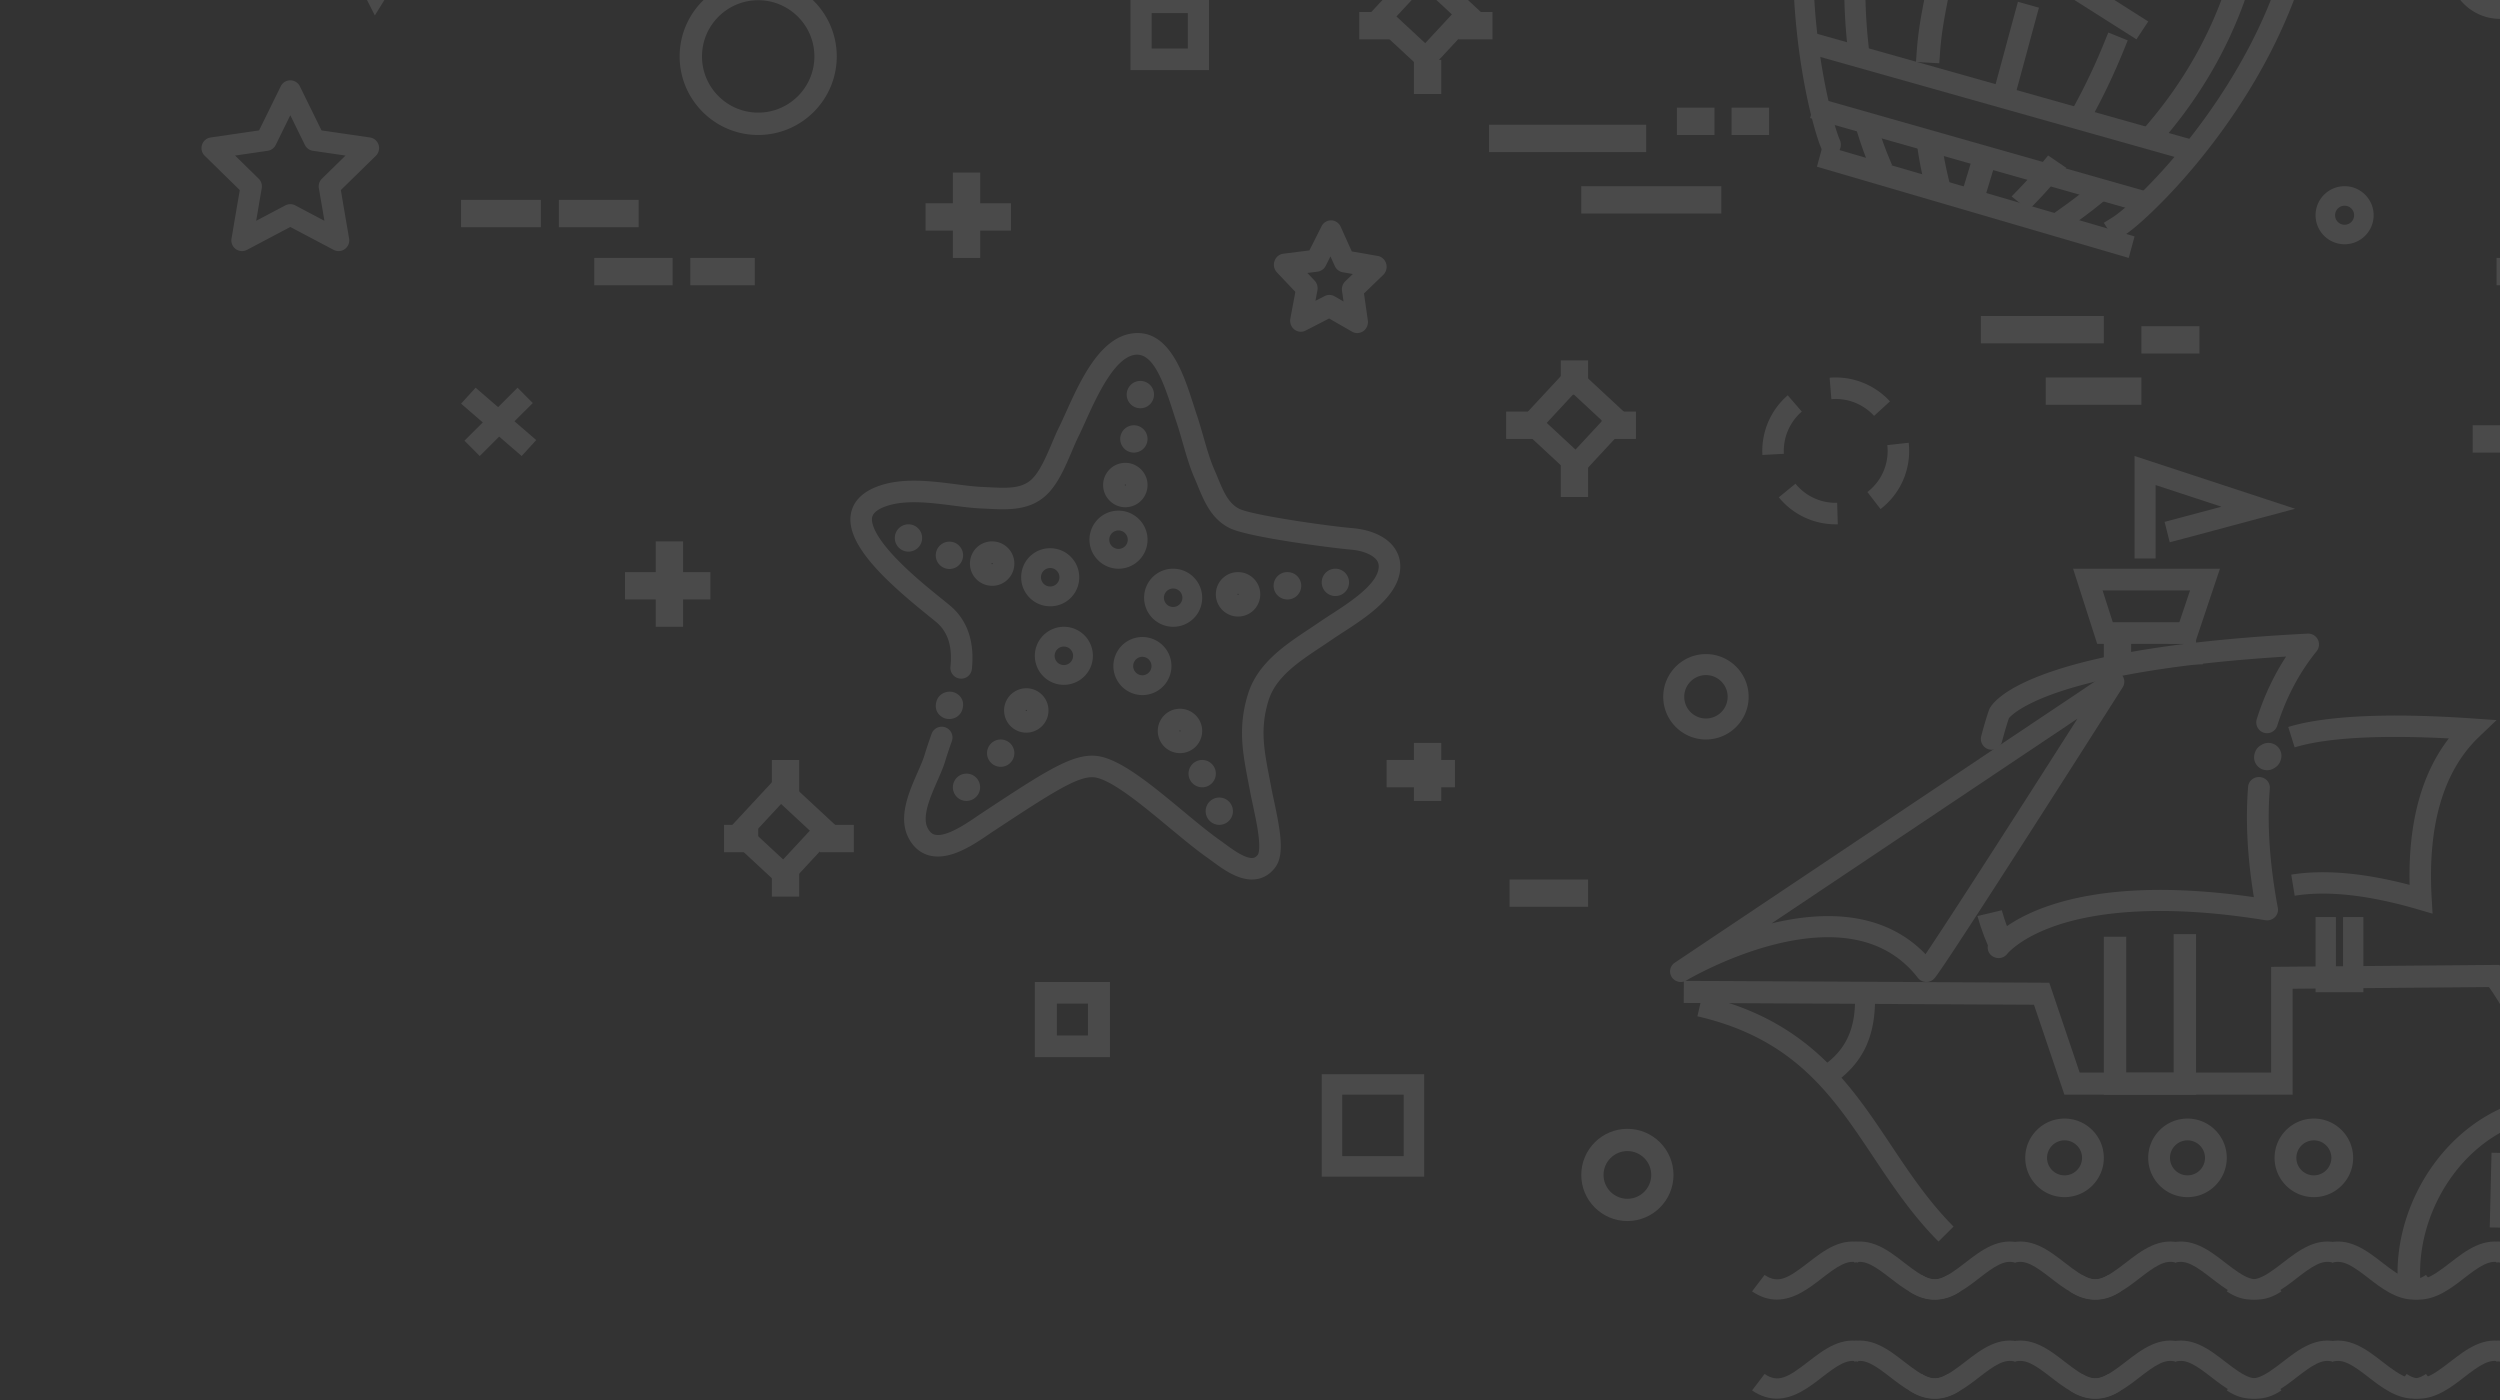 <svg width="732" height="410" fill="none" xmlns="http://www.w3.org/2000/svg"><rect width="100%" height="100%" fill="#333333" stroke="none"/><g style="mix-blend-mode:screen" opacity=".116" fill-rule="evenodd" clip-rule="evenodd" fill="#FFF"><path d="M548.729 121.769a15.25 15.25 0 00-12.498-4.9l-.519-6.274a21.55 21.55 0 0117.666 6.932l-4.649 4.242zm-32.696 11.445a21.5 21.5 0 017.417-17.467l4.116 4.764a15.197 15.197 0 00-5.248 12.359l-6.285.344zm34.591 15.839l-3.845-4.986c3.764-2.906 5.925-7.296 5.925-12.045 0-.566-.033-1.136-.092-1.691l6.255-.692c.089.784.133 1.588.133 2.383 0 6.715-3.053 12.922-8.376 17.031zm-13.124 4.468a21.428 21.428 0 01-16.659-7.907l4.875-3.983a15.157 15.157 0 0011.784 5.597c.141 0 .281-.004.422-.007l.178 6.292c-.2.008-.4.008-.6.008zm-74.5-91h41v-8h-41v8zm-21 203h23v-8h-23v8zm157-147h28v-8h-28v8zm-19-18h36v-8h-36v8zm47 3h17v-8h-17v8zm-191-59h46v-8h-46v8zm71-5h11v-8h-11v8zm-16 0h11v-8h-11v8zm-356 27h23.362v-8H135v8zm28.638 0H187v-8h-23.362v8zm10.362 17h22.945v-8H174v8zm28.126 0H221v-8h-18.874v8zm206.752-78.7l8.423 7.824 7.821-8.426-8.423-7.823-7.821 8.426zm8.755 16.7L400 5.153l16.367-17.634L434 3.89l-16.367 17.63z"/><path d="M414 27.52h8v-10h-8v10zm-16-16h10v-8h-10v8zm29 0h10v-8h-10v8zM220.877 243.822l8.425 7.823 7.82-8.426-8.424-7.823-7.821 8.426zm8.754 16.699L212 244.15l16.368-17.629L246 242.887l-16.369 17.634z"/><path d="M226 232.521h8v-10h-8v10zm0 30h8v-10h-8v10zm-14-13h10v-8h-10v8zm28 0h10v-8h-10v8zm212.879-125.699l8.424 7.823 7.818-8.426-8.424-7.823-7.818 8.426zm8.753 16.699L444 124.15l16.368-17.629L478 122.887l-16.368 17.634z"/><path d="M457 115.521h8v-10h-8v10zm0 30h8v-10h-8v10zm-16-17h10v-8h-10v8zm28 0h10v-8h-10v8zm-328.534 5L136 129.033l15.534-15.512 4.466 4.484-15.534 15.516z"/><path d="M152.74 133.521L135 118.19l4.26-4.669L157 128.855l-4.26 4.666zm323.758 203.51c-3.852 0-6.984 3.137-6.984 6.99 0 3.852 3.132 6.989 6.984 6.989 3.856 0 6.988-3.137 6.988-6.989 0-3.853-3.132-6.99-6.988-6.99zm0 20.49c-7.444 0-13.498-6.055-13.498-13.5 0-7.446 6.054-13.5 13.498-13.5 7.444 0 13.502 6.054 13.502 13.5 0 7.445-6.058 13.5-13.502 13.5zm-62.498-123h8v-17h-8v17z"/><path d="M406 230.521h20v-8h-20v8zm325-147h23v-8h-23v8zm-539 100h8v-25h-8v25z"/><path d="M183 175.521h25v-8h-25v8zm96-100h8v-25h-8v25z"/><path d="M271 67.52h25v-8h-25v8zm66.206-53.306h10.588V3.827h-10.588v10.387zM331 20.52h23v-23h-23v23zm62 318.001h18v-18h-18v18zm-6 6h30v-30h-30v30zm-77.552-41.339h9.104v-9.323h-9.104v9.323zM303 309.521h22v-22h-22v22zm421-177h23.362v-8H724v8zm28.638 0H776v-8h-23.362v8zM732.002-18.396c-4.917 0-8.918 4.001-8.918 8.918 0 4.914 4.001 8.915 8.918 8.915 4.913 0 8.914-4.001 8.914-8.915 0-4.917-4.001-8.918-8.914-8.918zm0 23.917C723.731 5.52 717-1.207 717-9.478c0-8.27 6.731-15.002 15.002-15.002 8.27 0 14.998 6.732 14.998 15.002s-6.728 14.999-14.998 14.999zM222 .064c-9.074 0-16.456 7.384-16.456 16.456 0 9.073 7.382 16.457 16.456 16.457s16.456-7.383 16.456-16.456S231.074.063 222 .063zm0 39.456c-12.682 0-23-10.316-23-23 0-12.683 10.318-23 23-23s23 10.317 23 23c0 12.684-10.318 23-23 23zm277.5 158.143a6.364 6.364 0 00-6.357 6.356 6.364 6.364 0 006.357 6.359 6.364 6.364 0 006.357-6.359 6.364 6.364 0 00-6.357-6.356zm0 18.858c-6.895 0-12.5-5.608-12.5-12.502 0-6.891 5.605-12.498 12.5-12.498s12.5 5.607 12.5 12.498c0 6.894-5.605 12.502-12.5 12.502zm187-156.289a2.793 2.793 0 00-2.789 2.788 2.793 2.793 0 002.789 2.789 2.79 2.79 0 002.789-2.788 2.79 2.79 0 00-2.789-2.789zm0 11.288c-4.687 0-8.5-3.813-8.5-8.5 0-4.686 3.813-8.5 8.5-8.5 4.69 0 8.5 3.814 8.5 8.5 0 4.687-3.81 8.5-8.5 8.5zM389.242 86.358c.526 0 1.048.137 1.519.407l2.628 1.508-.441-3.08a3.314 3.314 0 01.959-2.842l2.202-2.12-2.967-.517c-1.014-.175-1.878-.86-2.312-1.823l-1.271-2.824-1.39 2.759a3.128 3.128 0 01-2.393 1.716l-2.985.377 2.107 2.223a3.322 3.322 0 01.838 2.884l-.577 3.056 2.694-1.385a2.998 2.998 0 011.389-.339zm8.168 11.162a3.033 3.033 0 01-1.514-.403l-6.731-3.867-6.892 3.547a3.04 3.04 0 01-3.286-.323c-.945-.746-1.401-1.983-1.173-3.193l1.471-7.82-5.389-5.69a3.314 3.314 0 01-.72-3.334c.393-1.165 1.389-1.994 2.569-2.147l7.642-.966 3.562-7.064a3.107 3.107 0 012.841-1.739c1.187.027 2.261.754 2.761 1.869l3.249 7.223 7.591 1.324c1.172.202 2.135 1.081 2.477 2.26a3.307 3.307 0 01-.864 3.297l-5.631 5.434 1.128 7.882c.177 1.218-.33 2.436-1.308 3.136a3.078 3.078 0 01-1.783.575zM68.826 45.547l6.913 6.773a3.14 3.14 0 01.897 2.773l-1.632 9.56 8.544-4.513a3.113 3.113 0 012.904 0l8.544 4.513-1.632-9.56a3.138 3.138 0 01.897-2.773l6.913-6.773-9.553-1.394a3.118 3.118 0 01-2.35-1.714L85 33.74l-4.272 8.698a3.118 3.118 0 01-2.35 1.714l-9.552 1.394zM70.86 73.52c-.647 0-1.29-.203-1.834-.597a3.146 3.146 0 01-1.242-3.068l2.423-14.198-10.265-10.051a3.148 3.148 0 01-.79-3.215 3.127 3.127 0 012.52-2.135l14.186-2.072 6.344-12.916A3.12 3.12 0 0185 23.52a3.12 3.12 0 012.798 1.748l6.344 12.916 14.186 2.072c1.176.173 2.152 1 2.519 2.135a3.148 3.148 0 01-.789 3.215l-10.266 10.05 2.423 14.2a3.143 3.143 0 01-1.241 3.067c-.961.7-2.234.793-3.286.236L85 66.456l-12.688 6.703a3.08 3.08 0 01-1.452.361zm295.71 184.001c-4.387 0-8.662-3.162-11.582-5.319a73.033 73.033 0 00-1.203-.875c-3.506-2.45-7.425-5.705-11.574-9.144-7.604-6.313-16.223-13.463-21.3-14.504-4.572-.938-12.049 3.836-30.02 15.69-.407.267-.857.574-1.345.904-4.526 3.084-11.364 7.739-17.38 6.223-1.824-.459-4.369-1.723-6.138-5.129-3.137-6.039.069-13.348 2.645-19.219.829-1.891 1.612-3.677 2.042-5.104.641-2.124 1.394-4.3 2.047-6.153a3.151 3.151 0 014.02-1.924 3.15 3.15 0 011.926 4.018c-.629 1.783-1.353 3.877-1.957 5.879-.54 1.79-1.397 3.743-2.305 5.812-2.036 4.644-4.571 10.423-2.824 13.788.749 1.438 1.549 1.787 2.086 1.92 3.267.823 9.136-3.169 12.29-5.319.515-.348.992-.674 1.422-.956 19.409-12.803 27.442-18.099 34.756-16.602 6.624 1.357 15.489 8.711 24.062 15.827 4.045 3.355 7.867 6.528 11.16 8.829.396.278.846.608 1.337.972 2.083 1.538 5.959 4.407 8.203 4.055.358-.056.841-.219 1.401-.994.027-.037.65-.989.201-5.119-.32-2.946-1.052-6.36-1.697-9.37-.301-1.405-.585-2.728-.804-3.896-.171-.915-.343-1.805-.511-2.679-1.678-8.707-3.128-16.224-.107-25.943 2.793-8.989 10.817-14.315 17.896-19.011 1.134-.756 2.21-1.468 3.252-2.191.953-.656 2.05-1.368 3.211-2.116 5.039-3.262 12.652-8.192 13.772-12.873.382-1.594-.063-2.458-.434-2.966-1.146-1.59-4.086-2.806-7.487-3.095-5.34-.456-29.675-3.558-35.343-6.205-5.484-2.557-7.66-7.832-9.58-12.487-.313-.76-.61-1.479-.916-2.176-1.444-3.288-2.513-7.017-3.546-10.623-.617-2.15-1.2-4.185-1.846-6.09-.321-.945-.645-1.957-.989-3.028-2.928-9.133-5.985-17.266-11.214-16.428-6.009.96-11.239 12.551-14.365 19.474-.734 1.628-1.429 3.166-2.058 4.426-.615 1.234-1.253 2.739-1.929 4.33-1.929 4.548-4.116 9.703-7.513 12.861-4.942 4.593-11.356 4.267-17.016 3.978-.648-.034-1.297-.067-1.941-.093-2.528-.1-5.297-.456-8.228-.834-6.719-.864-14.336-1.842-20.027.293-2.297.863-3.568 1.953-3.776 3.243-.186 1.149.103 4.585 6.765 11.628 4.513 4.77 10.016 9.207 13.658 12.143 1.638 1.323 2.72 2.194 3.346 2.798 4.05 3.911 5.93 9.285 5.588 15.983-.03.571-.074 1.156-.133 1.746a3.149 3.149 0 01-3.452 2.817 3.15 3.15 0 01-2.82-3.451c.048-.482.085-.964.109-1.431.249-4.867-.952-8.506-3.671-11.131-.424-.407-1.583-1.345-2.925-2.428-12.628-10.182-24.117-20.827-22.689-29.675.409-2.535 2.092-6.004 7.785-8.139 7.157-2.688 15.598-1.602 23.046-.645 2.79.359 5.425.696 7.675.785.668.03 1.34.063 2.012.097 5.049.259 9.412.482 12.401-2.298 2.412-2.243 4.319-6.739 6.003-10.705.714-1.686 1.389-3.277 2.091-4.685.575-1.149 1.244-2.632 1.953-4.203 4.116-9.119 9.753-21.61 19.115-23.108 11.003-1.76 15.343 11.773 18.214 20.728.334 1.045.651 2.031.955 2.928.695 2.05 1.326 4.252 1.936 6.379.975 3.407 1.984 6.924 3.257 9.823.336.763.66 1.549.973 2.309 1.625 3.94 3.159 7.662 6.418 9.181 4.086 1.905 25.921 5.012 33.215 5.634 2.547.219 8.825 1.209 12.059 5.683 1.668 2.309 2.173 5.118 1.453 8.117-1.702 7.135-10.242 12.666-16.475 16.698-1.12.727-2.18 1.413-3.055 2.017-1.091.756-2.24 1.516-3.349 2.253-6.504 4.319-13.234 8.785-15.363 15.631-2.55 8.21-1.363 14.363.278 22.881.171.886.345 1.787.52 2.713.204 1.086.478 2.373.771 3.737 1.947 9.081 3.118 15.797.441 19.5-1.42 1.965-3.338 3.188-5.542 3.529-.446.07-.892.104-1.337.104z"/><path d="M277.894 210.521a4.04 4.04 0 01-1.289-.208c-1.211-.414-3.269-1.992-2.395-4.988.392-1.339 1.469-2.312 2.757-2.65a4.059 4.059 0 012.486.086c1.22.437 3.268 2.064 2.291 5.078-.519 1.6-2.017 2.636-3.649 2.677-.067.005-.135.005-.201.005zm65.6-38.209a2.721 2.721 0 00-2.691 2.47 2.715 2.715 0 002.459 2.937 2.73 2.73 0 002.935-2.46 2.712 2.712 0 00-2.703-2.947zm.013 11.209c-.25 0-.504-.014-.754-.035-4.668-.412-8.131-4.544-7.72-9.212a8.45 8.45 0 018.461-7.753c.25 0 .503.01.753.034 4.669.412 8.131 4.544 7.72 9.212a8.454 8.454 0 01-8.46 7.754zm19.006-9.677c-.094 0-.179.063-.188.16a.174.174 0 00.16.189l.019.004a.177.177 0 00.17-.16c.002-.022.007-.074-.04-.13-.046-.056-.099-.059-.119-.063h-.002zm-.009 6.677a7.4 7.4 0 01-.576-.027c-3.569-.316-6.217-3.477-5.903-7.044a6.462 6.462 0 016.471-5.929 6.464 6.464 0 014.986 2.324 6.458 6.458 0 011.492 4.746 6.465 6.465 0 01-6.47 5.93zm18.48-8.65a3.995 3.995 0 01-4.334 3.633 4 4 0 11.704-7.967 3.995 3.995 0 013.63 4.334zm14-.998a3.999 3.999 0 11-3.634-4.337 3.999 3.999 0 013.634 4.337zm-60.48 21.438c-.245 0-.491.034-.732.102a2.686 2.686 0 00-1.63 1.277 2.7 2.7 0 00-.248 2.058 2.715 2.715 0 002.605 1.982 2.71 2.71 0 00.005-5.419zm-.005 11.21a8.525 8.525 0 01-8.182-6.213 8.448 8.448 0 01.78-6.458 8.433 8.433 0 015.117-4.013 8.43 8.43 0 012.29-.316 8.523 8.523 0 018.181 6.212c1.262 4.513-1.383 9.21-5.896 10.471a8.561 8.561 0 01-2.29.317zm11.002 10.325a.12.12 0 00-.048.007.16.16 0 00-.106.082c-.035.063-.021.112-.016.13.036.13.165.13.166.13.016 0 .031 0 .049-.007a.157.157 0 00.107-.082c.035-.063.021-.112.016-.134-.03-.104-.131-.126-.168-.126zm-.004 6.675a6.516 6.516 0 01-6.254-4.752 6.449 6.449 0 01.596-4.937 6.458 6.458 0 013.912-3.073 6.49 6.49 0 011.75-.238 6.518 6.518 0 016.256 4.751 6.449 6.449 0 01-.596 4.937 6.46 6.46 0 01-3.914 3.073c-.57.16-1.159.239-1.75.239zm7.579 9.852a4.001 4.001 0 01-4.927-2.778 3.996 3.996 0 012.775-4.926 3.998 3.998 0 014.927 2.773 4.003 4.003 0 01-2.775 4.931zm5 11a4 4 0 01-2.152-7.705 4.004 4.004 0 014.928 2.776 4.003 4.003 0 01-2.776 4.929zm-50.582-75.061a2.725 2.725 0 00-2.691 2.473 2.691 2.691 0 00.622 1.976 2.688 2.688 0 001.837.958 2.724 2.724 0 002.935-2.46 2.708 2.708 0 00-2.459-2.933c-.082-.007-.163-.014-.244-.014zm.013 11.209h-.001c-.249 0-.503-.011-.752-.035a8.43 8.43 0 01-5.769-3.004 8.446 8.446 0 01-1.951-6.208 8.452 8.452 0 018.46-7.753c.25 0 .503.013.753.034 4.669.412 8.131 4.544 7.72 9.215a8.45 8.45 0 01-8.46 7.751zm-16.994-12.677c-.093 0-.179.063-.188.16a.168.168 0 00.04.13c.047.056.1.059.12.063h.019a.179.179 0 00.171-.16c.001-.022.006-.074-.041-.13-.046-.056-.099-.059-.119-.063h-.002zm-.009 6.677c-.001 0 0 0 0 0-.191 0-.384-.012-.575-.027a6.464 6.464 0 01-4.411-2.298 6.458 6.458 0 01-1.492-4.746 6.462 6.462 0 017.044-5.903 6.462 6.462 0 014.412 2.298 6.458 6.458 0 011.492 4.746 6.464 6.464 0 01-6.47 5.93zm-16.488-9.355a4 4 0 107.967.709 4 4 0 00-7.967-.709zm-12-4.996a3.998 3.998 0 003.632 4.334 3.997 3.997 0 004.336-3.633 3.998 3.998 0 00-3.633-4.334 3.996 3.996 0 00-4.335 3.633zm65.491-1.858a2.709 2.709 0 00-2.685 3.107 2.723 2.723 0 002.671 2.31 2.697 2.697 0 002.184-1.1 2.694 2.694 0 00.5-2.01 2.72 2.72 0 00-2.67-2.307zm-.014 11.209h-.001c-4.169-.004-7.779-3.114-8.398-7.243-.693-4.634 2.512-8.971 7.145-9.666a8.834 8.834 0 011.268-.091c4.169 0 7.78 3.11 8.397 7.239a8.442 8.442 0 01-1.571 6.313 8.44 8.44 0 01-5.574 3.352 8.823 8.823 0 01-1.266.096zm2.012-24.677c-.05.007-.102.015-.146.07-.043.06-.035.112-.032.134.018.119.119.157.201.145a.176.176 0 00.146-.2.179.179 0 00-.169-.149zm-.008 6.677c-3.188 0-5.95-2.381-6.424-5.535a6.457 6.457 0 011.201-4.828 6.458 6.458 0 014.264-2.563c.319-.048.645-.074.967-.074 3.188 0 5.95 2.38 6.423 5.538a6.506 6.506 0 01-6.431 7.462zm1.91-23.955a3.996 3.996 0 00-3.362 4.547 3.997 3.997 0 004.548 3.362 3.996 3.996 0 003.362-4.547 3.996 3.996 0 00-4.548-3.362zm2.001-13a4 4 0 101.185 7.909 4 4 0 00-1.185-7.909zm-21.904 77.746a2.685 2.685 0 00-2.442 1.533 2.687 2.687 0 00-.116 2.068 2.686 2.686 0 001.381 1.547c.37.177.764.269 1.169.269a2.689 2.689 0 002.443-1.537c.313-.65.354-1.386.115-2.067a2.682 2.682 0 00-1.38-1.544 2.659 2.659 0 00-1.17-.269zm-.008 11.209a8.41 8.41 0 01-3.679-.842 8.447 8.447 0 01-4.335-4.851 8.446 8.446 0 01.363-6.494 8.54 8.54 0 017.659-4.813c1.281 0 2.519.282 3.679.841a8.43 8.43 0 014.335 4.848 8.442 8.442 0 01-.363 6.493 8.542 8.542 0 01-7.659 4.818zm-10.991 7.323a.182.182 0 00-.16.1.16.16 0 00-.008.134c.023.071.071.093.088.101a.176.176 0 10.08-.335zm-.005 6.677a6.433 6.433 0 01-2.816-.644 6.449 6.449 0 01-3.316-3.708 6.455 6.455 0 01.279-4.966 6.533 6.533 0 015.858-3.682c.98 0 1.927.215 2.814.643a6.509 6.509 0 013.04 8.674 6.54 6.54 0 01-5.859 3.683zm-9.234 9.603a3.999 3.999 0 103.468-7.207 3.999 3.999 0 00-3.468 7.207zm-10 10a4 4 0 003.468-7.209 4.002 4.002 0 00-5.338 1.873 3.998 3.998 0 001.87 5.336zM109.753 4.521L89-36.48l18.557.614-.186 6.403-8.122-.268L110.27-7.954l3.708-5.996L119-10.423l-9.247 14.944zm515.799 7L566-26.245l3.448-5.236L629 6.285l-3.448 5.236zm-2.267 64L532 48.813l1.715-6.293L625 69.228l-1.715 6.293z"/><path d="M536.061 45.52c-1.083 0-2.124-.644-2.64-1.763-1.623-3.53-5.585-16.947-7.457-35.854-1.585-15.978-1.996-40.078 5.035-64.164.488-1.67 2.142-2.595 3.689-2.073 1.55.526 2.411 2.304 1.923 3.974-6.73 23.046-6.325 46.21-4.799 61.588 1.81 18.237 5.678 31.098 6.883 33.718.719 1.57.124 3.471-1.333 4.247a2.753 2.753 0 01-1.301.328zm83.278 25L616 65.237l2.659-1.66c4.529-2.821 25.203-21.726 40.026-50.077 12.987-24.827 24.153-62.92 3.62-103.387l-1.415-2.785 5.607-2.808 1.415 2.786c9.504 18.729 13.434 38.544 11.683 58.899-1.422 16.553-6.582 33.432-15.336 50.172-8.23 15.735-18.026 28.197-24.796 35.88-7.34 8.327-14.339 14.656-17.464 16.605l-2.66 1.659z"/><path d="M642.295 47.52L529 15.553l1.705-6.032L644 41.488l-1.705 6.032zm-13.99 15L530 34.564l1.695-6.044L630 56.477l-1.695 6.044z"/><path d="M548.127 50.52l-1.145-2.774c-.731-1.772-1.858-4.718-3.092-8.693l-.89-2.855 6.047-1.678.89 2.855c1.171 3.773 2.235 6.55 2.917 8.21L554 48.36l-5.873 2.161zm-6.997-35l-.315-3.121c-2.826-27.96.348-68.794 31.525-104.532l2.046-2.347L579-90.314l-2.046 2.343c-29.693 34.034-32.704 73.019-30.005 99.728l.316 3.122-6.135.642zm90.827 27L627 38.468l2.065-2.433C659.042.71 660.864-39.22 657.114-66.496l-.429-3.138 6.396-.846.429 3.138c3.924 28.536 1.992 70.34-29.488 107.43l-2.065 2.432zm-27.435 25L601 62.715l2.445-1.732a156.305 156.305 0 007.414-5.587l2.331-1.875 3.81 4.59-2.332 1.876a160.568 160.568 0 01-7.7 5.802l-2.446 1.733zm7.894-33L607 31.64l1.44-2.704c2.76-5.183 5.358-10.76 7.722-16.575l1.151-2.84L623 11.824l-1.155 2.84c-2.443 6.01-5.131 11.781-7.989 17.15l-1.44 2.706zm-18.452 27L589 57.51l2.199-2.264a117.325 117.325 0 006.509-7.306l1.985-2.42L605 49.143l-1.985 2.424a125.431 125.431 0 01-6.851 7.69l-2.2 2.264zm-26.149-43L561 18.15l.213-2.967c.446-6.216 1.301-10.626 2.486-16.734l.566-2.928 6.735.988-.57 2.929c-1.149 5.926-1.98 10.21-2.402 16.12l-.213 2.962zm-3.947 37l-.719-3.07a103.824 103.824 0 01-1.704-9.06L561 40.286l7.226-.766.441 3.108a99.444 99.444 0 001.614 8.585L571 54.28l-7.132 1.24zm16.788 4L574 57.837l4.344-14.316L585 45.206l-4.344 14.316zm9.488-32L584 25.79l.851-3.123a3157.08 3157.08 0 002.288-8.452 3413.72 3413.72 0 012.862-10.572l.852-3.122L597 2.25l-.851 3.123a2935.757 2935.757 0 00-2.858 10.553 3326.73 3326.73 0 01-2.296 8.471l-.851 3.122zm-22.553 336.001c-7.757-7.798-13.55-16.482-19.151-24.882-11.844-17.76-23.029-34.534-51.44-41.067l1.393-6.051c30.819 7.088 43.226 25.688 55.22 43.674 5.436 8.152 11.058 16.581 18.387 23.947l-4.409 4.379zm134.496 12c-1.495-24.319 16.327-52.226 45.241-55l.672 6.156c-25.156 2.417-40.644 27.023-39.32 48.49l-6.593.354z"/><path d="M736.48 359.521l-7.48-.134.52-21.866 7.48.137-.52 21.863zm-65.196-39h-66.826l-8.911-26.338L493 293.662l.03-6.46 106.998.544 8.904 26.315h56.061v-30.967l66.794-.573.954 1.189c.504.627 12.367 15.61 13.259 33.026l-6.283.338c-.652-12.715-8.304-24.392-10.943-28.067l-57.49.494v31.02zm-55.284-126h8v-11h-8v11z"/><path d="M643 320.521h-27v-46.242h6.557v39.798h13.886v-40.556H643v47zm-6-126h8v-2h-8v2zm-53.676 85c-1.751-3.508-3.208-7.31-4.324-11.313l7.121-1.687c1.004 3.603 2.309 7.022 3.879 10.155l-6.676 2.845z"/><path d="M583.147 219.521c-.267 0-.537-.038-.803-.109-1.68-.444-2.683-2.183-2.239-3.874 1.221-4.669 2.213-7.483 2.257-7.598.03-.09.067-.18.104-.265.562-1.221 3.363-5.561 15.85-10.2 16.539-6.14 42.572-10.163 77.378-11.951a3.164 3.164 0 012.968 1.739 3.196 3.196 0 01-.374 3.441c-5.043 6.218-8.917 13.541-11.507 21.763a3.137 3.137 0 01-3.948 2.064c-1.658-.53-2.571-2.314-2.046-3.986 2.098-6.659 4.976-12.791 8.584-18.307-38.239 2.374-58.508 7.338-68.883 11.193-9.394 3.486-11.984 6.483-12.284 6.871-.244.724-1.061 3.191-2.02 6.852a3.15 3.15 0 01-3.037 2.367zm80.663 6c-.201 0-.407-.018-.613-.049-2.077-.338-3.483-2.272-3.147-4.331.282-1.717 1.253-2.573 2.041-2.99a3.797 3.797 0 012.785-.568c2.068.372 3.438 2.338 3.062 4.388-.305 1.637-1.222 2.471-1.992 2.893a3.817 3.817 0 01-2.136.657zm-78.622 55a3.27 3.27 0 01-1.878-.59 3.024 3.024 0 01-.701-4.311c.682-.905 17.007-21.617 77.327-12.93-1.919-11.782-2.47-22.391-1.691-32.327.132-1.694 1.661-2.96 3.415-2.834 1.758.127 3.071 1.607 2.939 3.301-.832 10.588-.063 22.044 2.351 35.024a3.01 3.01 0 01-.87 2.707 3.251 3.251 0 01-2.793.873c-31.196-5.057-50.13-2.071-60.522 1.324-11.084 3.624-14.976 8.452-15.013 8.499a3.192 3.192 0 01-2.564 1.264zm127.072-13l-4.294-1.256c-14.391-4.204-26.527-5.548-36.077-3.99l-1.015-6.178c9.509-1.546 21.156-.541 34.658 2.997-.418-18.09 3.438-32.466 11.491-42.884-25.723-1.344-38.71.633-45.149 2.625L670 212.86c7.475-2.312 22.893-4.624 53.91-2.503l7.09.485-5.123 4.893c-10.465 9.991-15.133 25.924-13.88 47.346l.263 4.44zm-177.346 51L532 313.233c8.059-4.851 11.393-11.298 11.146-21.558l5.839-.154c.306 12.636-4.035 20.961-14.071 27zm69.584 15.373a5.133 5.133 0 00-5.125 5.128 5.13 5.13 0 005.125 5.125 5.133 5.133 0 005.129-5.125 5.136 5.136 0 00-5.129-5.128zm0 16.627c-6.339 0-11.498-5.159-11.498-11.499 0-6.343 5.159-11.501 11.498-11.501 6.343 0 11.502 5.158 11.502 11.501 0 6.34-5.159 11.499-11.502 11.499zm36.002-16.627a5.136 5.136 0 00-5.128 5.128 5.133 5.133 0 005.128 5.125 5.133 5.133 0 005.128-5.125 5.136 5.136 0 00-5.128-5.128zm0 16.627c-6.342 0-11.5-5.159-11.5-11.499 0-6.343 5.158-11.501 11.5-11.501 6.338 0 11.5 5.158 11.5 11.501 0 6.34-5.162 11.499-11.5 11.499zm36.998-16.627a5.135 5.135 0 00-5.125 5.128 5.132 5.132 0 005.125 5.125 5.13 5.13 0 005.129-5.125 5.133 5.133 0 00-5.129-5.128zm0 16.627c-6.339 0-11.498-5.159-11.498-11.499 0-6.343 5.159-11.501 11.498-11.501 6.343 0 11.502 5.158 11.502 11.501 0 6.34-5.159 11.499-11.502 11.499zm14.502-60h-14v-22h5.95v15.438h2.1v-15.438H692v22z"/><path d="M535.25 268.237c11.814 0 21.397 3.748 28.544 11.15 6.866-10.151 27.422-42.189 44.483-68.96l-89.572 59.953c5.276-1.286 10.907-2.143 16.545-2.143zm-43.111 19.282a3.145 3.145 0 01-2.638-1.413 3.06 3.06 0 01.871-4.228l126.727-84.823a3.182 3.182 0 013.941.326 3.056 3.056 0 01.483 3.861c-5.235 8.234-51.239 80.578-55.065 85.151a3.11 3.11 0 01-2.48 1.126 3.156 3.156 0 01-2.435-1.217c-6.107-7.888-14.955-11.891-26.293-11.891-20.19 0-41.27 12.53-41.48 12.657a3.168 3.168 0 01-1.631.451zm126.479-105.337h19.502l3.129-9.323H615.63l2.988 9.323zm24 6.339h-28.56l-7.058-22h43l-7.382 22zm-11.454-25H625v-30l47 15.448-9.975 2.672c-1.037.279-25.469 6.822-26.727 7.137l-1.498-5.971c.66-.166 8.779-2.331 16.651-4.439l-19.287-6.339v21.492z"/><path d="M635 188.521h8v-3h-8v3zm-114.747 192c-2.289 0-4.712-.681-7.253-2.404l3.669-4.815c3.954 2.68 6.78 1.061 12.753-3.572 4.661-3.614 9.946-7.714 16.578-5.659l-1.96 5.634c-3.122-.966-6.096 1.096-10.623 4.606-3.551 2.752-8.011 6.21-13.164 6.21z"/><path d="M566.747 380.521c-5.156 0-9.613-3.458-13.164-6.21-4.527-3.51-7.501-5.572-10.623-4.606l-1.96-5.634c6.632-2.055 11.914 2.045 16.578 5.659 5.973 4.633 8.799 6.252 12.753 3.572l3.669 4.815c-2.545 1.723-4.967 2.404-7.253 2.404z"/><path d="M566.253 380.521c-2.286 0-4.708-.681-7.253-2.404l3.669-4.815c3.958 2.68 6.78 1.061 12.753-3.572 4.664-3.614 9.946-7.714 16.578-5.659l-1.96 5.634c-3.122-.966-6.096 1.096-10.623 4.606-3.551 2.752-8.008 6.21-13.164 6.21z"/><path d="M613.751 380.521c-5.157 0-9.617-3.458-13.164-6.21-4.527-3.51-7.501-5.572-10.623-4.606L588 364.071c6.632-2.055 11.917 2.045 16.578 5.659 5.973 4.633 8.799 6.252 12.753 3.572l3.669 4.815c-2.541 1.723-4.964 2.404-7.249 2.404z"/><path d="M613.253 380.521c-2.289 0-4.712-.681-7.253-2.404l3.669-4.815c3.954 2.68 6.78 1.061 12.753-3.572 4.661-3.614 9.946-7.714 16.578-5.659l-1.96 5.634c-3.122-.966-6.096 1.096-10.623 4.606-3.551 2.752-8.011 6.21-13.164 6.21z"/><path d="M660.747 380.521c-5.156 0-9.613-3.458-13.164-6.21-4.527-3.51-7.501-5.572-10.623-4.606l-1.96-5.634c6.632-2.055 11.914 2.045 16.578 5.659 5.973 4.633 8.799 6.252 12.753 3.572l3.669 4.815c-2.541 1.723-4.967 2.404-7.253 2.404z"/><path d="M659.253 380.521c-2.286 0-4.708-.681-7.253-2.404l3.669-4.815c3.954 2.68 6.784 1.061 12.757-3.572 4.66-3.614 9.942-7.714 16.574-5.659l-1.96 5.634c-3.122-.966-6.096 1.096-10.623 4.606-3.547 2.752-8.008 6.21-13.164 6.21z"/><path d="M706.748 380.521c-5.156 0-9.616-3.458-13.163-6.21-4.526-3.51-7.5-5.572-10.621-4.606L681 364.071c6.631-2.055 11.916 2.045 16.576 5.659 5.973 4.633 8.798 6.252 12.752 3.572l3.672 4.815c-2.544 1.723-4.967 2.404-7.252 2.404z"/><path d="M708.253 380.521c-2.289 0-4.712-.681-7.253-2.404l3.669-4.815c3.954 2.68 6.78 1.061 12.753-3.572 4.661-3.614 9.946-7.714 16.578-5.659l-1.96 5.634c-3.122-.966-6.096 1.096-10.623 4.606-3.551 2.752-8.011 6.21-13.164 6.21z"/><path d="M754.747 380.521c-5.156 0-9.613-3.458-13.164-6.21-4.527-3.51-7.501-5.572-10.623-4.606l-1.96-5.634c6.632-2.055 11.914 2.045 16.578 5.659 5.973 4.633 8.799 6.252 12.753 3.572l3.669 4.815c-2.541 1.723-4.967 2.404-7.253 2.404zm-234.494 29c-2.289 0-4.712-.677-7.253-2.404l3.669-4.815c3.954 2.679 6.78 1.06 12.753-3.573 4.661-3.615 9.946-7.711 16.578-5.659l-1.96 5.635c-3.122-.967-6.096 1.095-10.623 4.605-3.551 2.753-8.011 6.211-13.164 6.211z"/><path d="M566.747 409.521c-5.156 0-9.613-3.458-13.164-6.21-4.527-3.51-7.501-5.568-10.623-4.606l-1.96-5.634c6.632-2.055 11.914 2.045 16.578 5.659 5.973 4.633 8.799 6.252 12.753 3.572l3.669 4.815c-2.545 1.723-4.967 2.404-7.253 2.404z"/><path d="M566.253 409.521c-2.286 0-4.708-.681-7.253-2.404l3.669-4.815c3.958 2.679 6.78 1.06 12.757-3.573 4.66-3.615 9.942-7.711 16.574-5.659l-1.96 5.635c-3.122-.967-6.096 1.095-10.623 4.605-3.551 2.753-8.008 6.211-13.164 6.211z"/><path d="M613.751 409.521c-5.157 0-9.617-3.458-13.164-6.21-4.527-3.51-7.505-5.568-10.623-4.606L588 393.071c6.632-2.055 11.917 2.045 16.578 5.659 5.973 4.633 8.799 6.252 12.753 3.572l3.669 4.815c-2.541 1.723-4.964 2.404-7.249 2.404z"/><path d="M613.253 409.521c-2.289 0-4.712-.677-7.253-2.404l3.669-4.815c3.954 2.679 6.78 1.06 12.753-3.573 4.661-3.615 9.946-7.711 16.578-5.659l-1.96 5.635c-3.122-.967-6.096 1.095-10.623 4.605-3.551 2.753-8.011 6.211-13.164 6.211z"/><path d="M660.747 409.521c-5.156 0-9.613-3.458-13.164-6.21-4.527-3.51-7.501-5.568-10.623-4.606l-1.96-5.634c6.632-2.055 11.914 2.045 16.578 5.659 5.973 4.633 8.799 6.252 12.753 3.572l3.669 4.815c-2.541 1.723-4.967 2.404-7.253 2.404z"/><path d="M659.253 409.521c-2.286 0-4.708-.677-7.253-2.404l3.669-4.815c3.954 2.68 6.78 1.061 12.757-3.572 4.66-3.614 9.942-7.714 16.574-5.659l-1.96 5.634c-3.122-.966-6.096 1.096-10.623 4.606-3.547 2.752-8.008 6.21-13.164 6.21z"/><path d="M706.748 409.521c-5.156 0-9.616-3.458-13.163-6.21-4.526-3.51-7.504-5.572-10.621-4.606L681 393.071c6.631-2.055 11.916 2.045 16.576 5.659 5.973 4.633 8.798 6.252 12.752 3.572l3.672 4.815c-2.544 1.723-4.967 2.404-7.252 2.404z"/><path d="M708.253 409.521c-2.289 0-4.712-.677-7.253-2.404l3.669-4.815c3.954 2.68 6.78 1.061 12.753-3.572 4.661-3.614 9.946-7.714 16.578-5.659l-1.96 5.634c-3.122-.966-6.096 1.096-10.623 4.606-3.551 2.752-8.011 6.21-13.164 6.21z"/><path d="M754.747 409.521c-5.156 0-9.613-3.458-13.164-6.21-4.527-3.51-7.497-5.572-10.623-4.606l-1.96-5.634c6.632-2.055 11.914 2.045 16.578 5.659 5.973 4.633 8.799 6.252 12.753 3.572l3.669 4.815c-2.541 1.723-4.967 2.404-7.253 2.404z"/></g></svg>